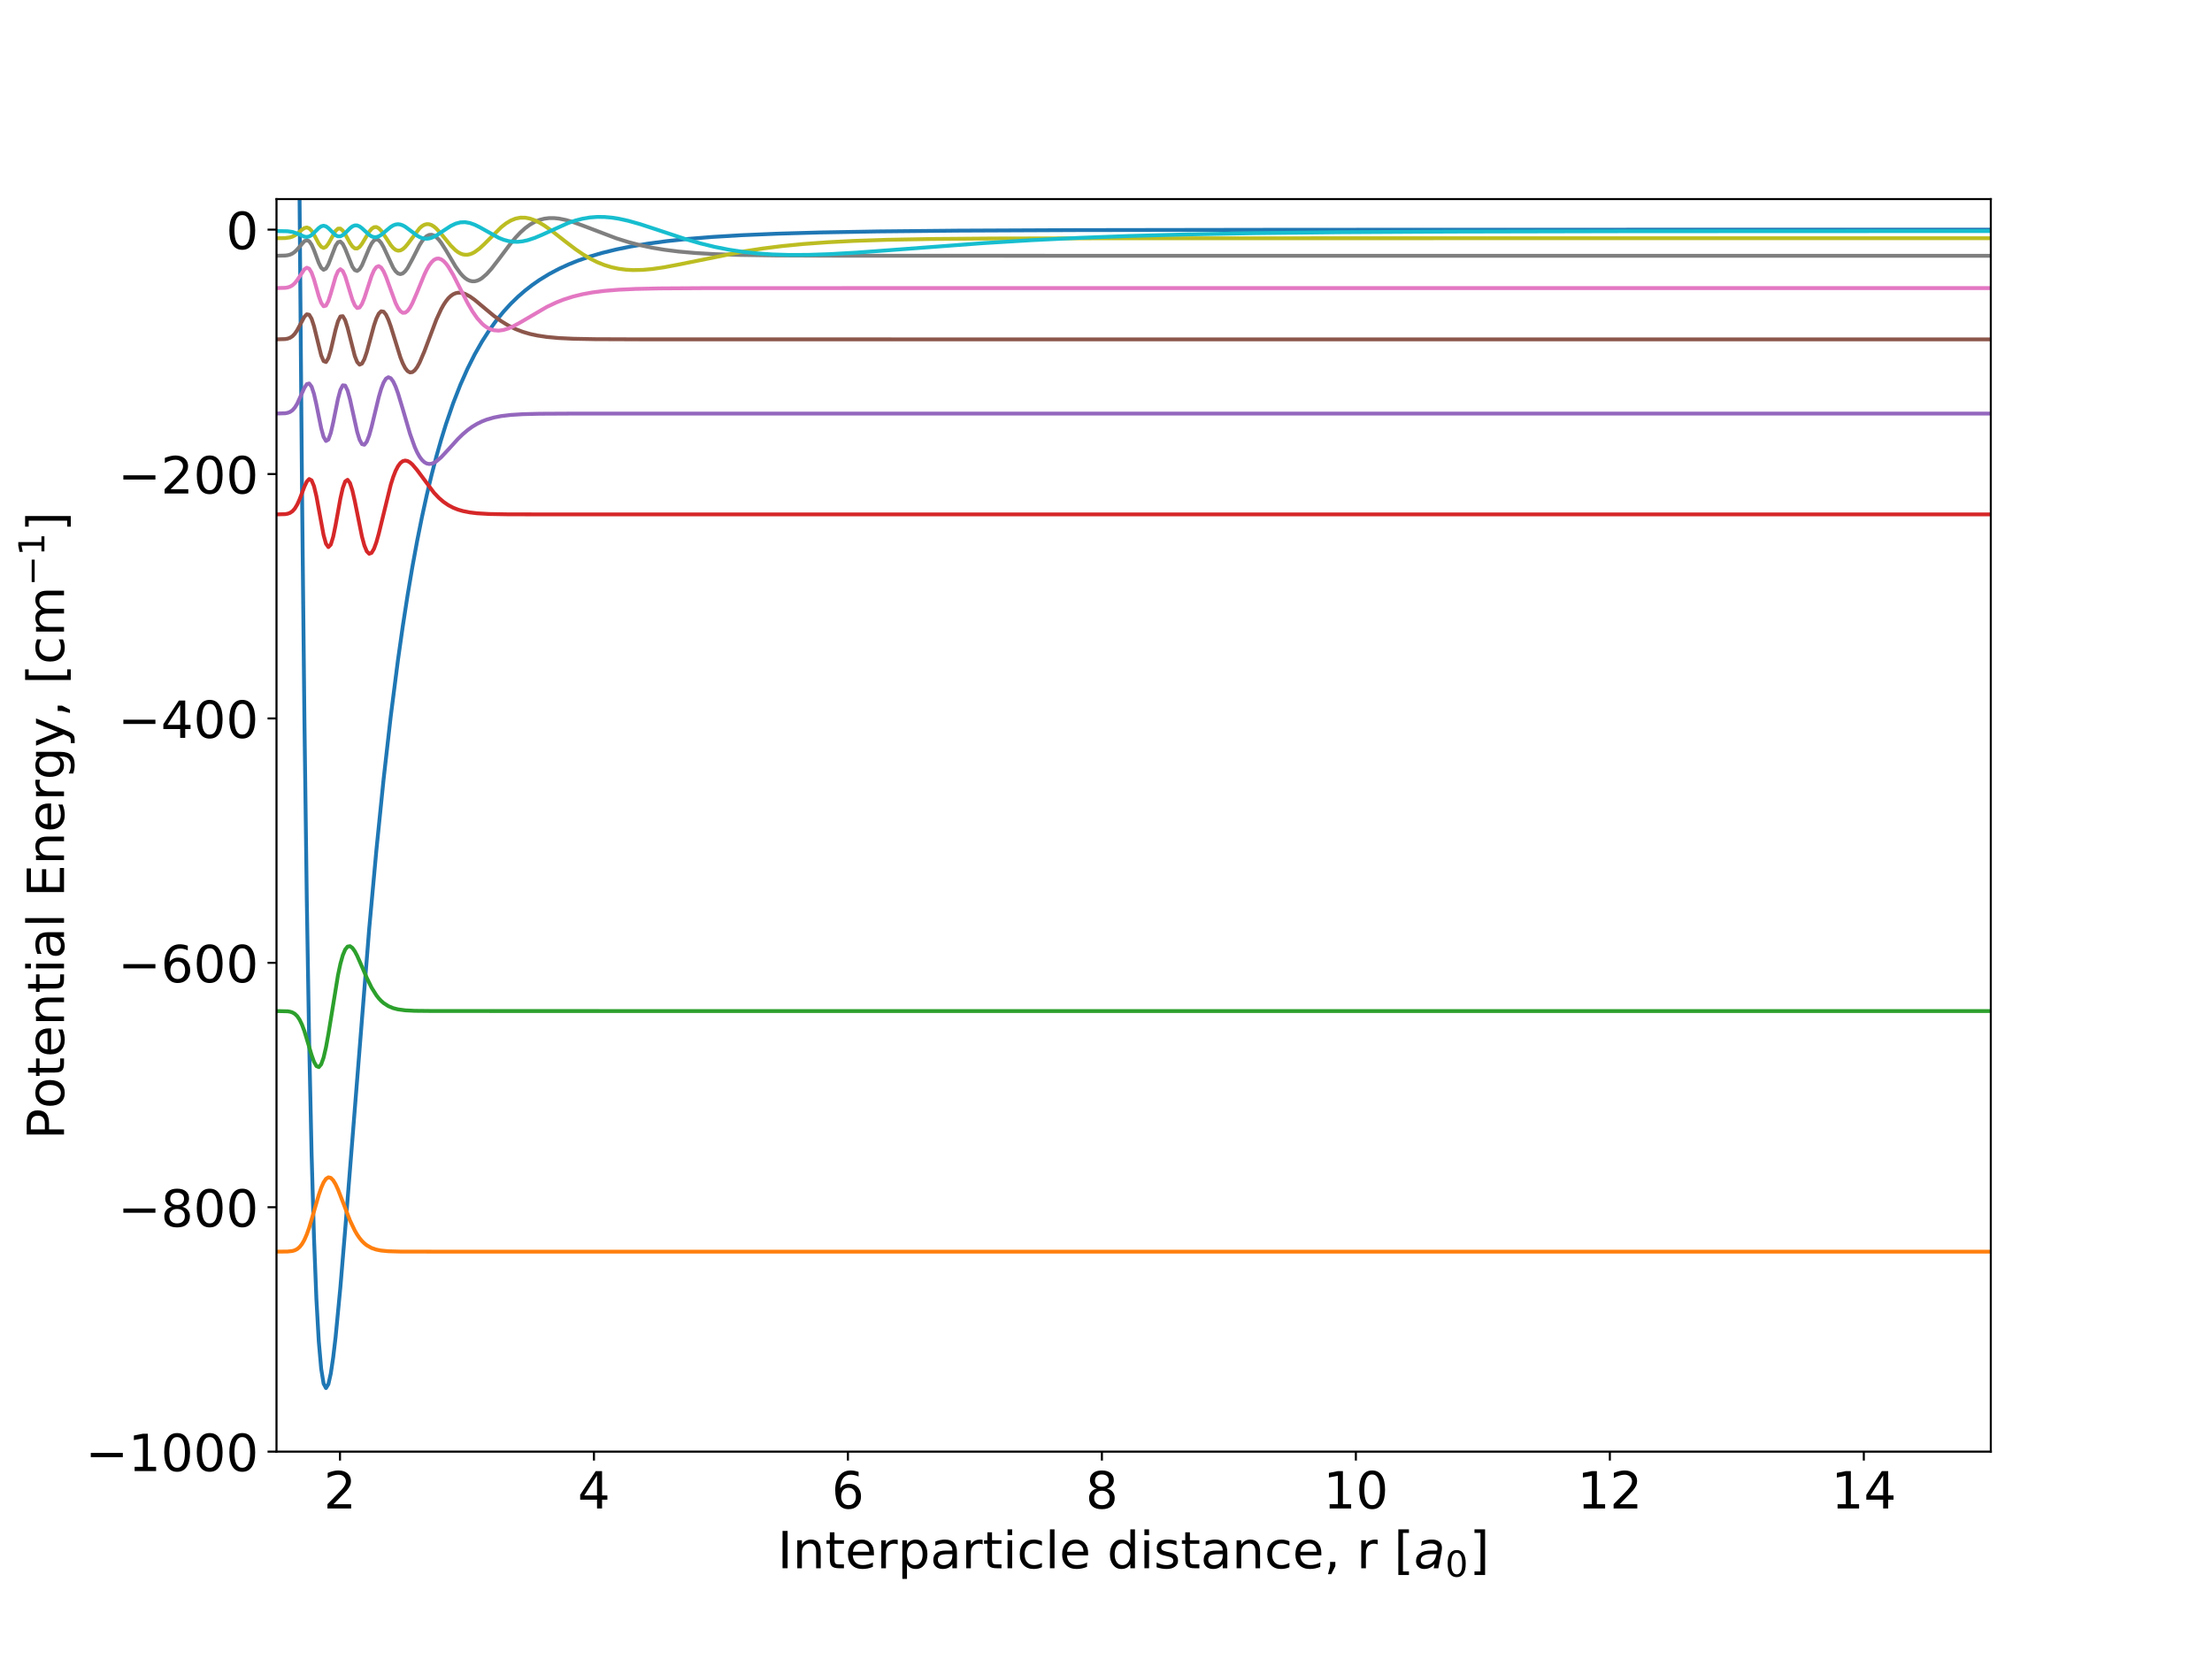<?xml version="1.0" encoding="utf-8" standalone="no"?>
<!DOCTYPE svg PUBLIC "-//W3C//DTD SVG 1.1//EN"
  "http://www.w3.org/Graphics/SVG/1.1/DTD/svg11.dtd">
<!-- Created with matplotlib (https://matplotlib.org/) -->
<svg height="648pt" version="1.1" viewBox="0 0 864 648" width="864pt" xmlns="http://www.w3.org/2000/svg" xmlns:xlink="http://www.w3.org/1999/xlink">
 <defs>
  <style type="text/css">
*{stroke-linecap:butt;stroke-linejoin:round;}
  </style>
 </defs>
 <g id="figure_1">
  <g id="patch_1">
   <path d="M 0 648 
L 864 648 
L 864 0 
L 0 0 
z
" style="fill:#ffffff;"/>
  </g>
  <g id="axes_1">
   <g id="patch_2">
    <path d="M 108 567 
L 777.6 567 
L 777.6 77.76 
L 108 77.76 
z
" style="fill:#ffffff;"/>
   </g>
   <g id="matplotlib.axis_1">
    <g id="xtick_1">
     <g id="line2d_1">
      <defs>
       <path d="M 0 0 
L 0 3.5 
" id="m0a28dc64f5" style="stroke:#000000;stroke-width:0.8;"/>
      </defs>
      <g>
       <use style="stroke:#000000;stroke-width:0.8;" x="132.8" xlink:href="#m0a28dc64f5" y="567"/>
      </g>
     </g>
     <g id="text_1">
      <!-- 2 -->
      <defs>
       <path d="M 19.188 8.297 
L 53.609 8.297 
L 53.609 0 
L 7.328 0 
L 7.328 8.297 
Q 12.938 14.109 22.625 23.891 
Q 32.328 33.688 34.812 36.531 
Q 39.547 41.844 41.422 45.531 
Q 43.312 49.219 43.312 52.781 
Q 43.312 58.594 39.234 62.25 
Q 35.156 65.922 28.609 65.922 
Q 23.969 65.922 18.812 64.312 
Q 13.672 62.703 7.812 59.422 
L 7.812 69.391 
Q 13.766 71.781 18.938 73 
Q 24.125 74.219 28.422 74.219 
Q 39.75 74.219 46.484 68.547 
Q 53.219 62.891 53.219 53.422 
Q 53.219 48.922 51.531 44.891 
Q 49.859 40.875 45.406 35.406 
Q 44.188 33.984 37.641 27.219 
Q 31.109 20.453 19.188 8.297 
z
" id="DejaVuSans-50"/>
      </defs>
      <g transform="translate(126.438 589.197)scale(0.2 -0.2)">
       <use xlink:href="#DejaVuSans-50"/>
      </g>
     </g>
    </g>
    <g id="xtick_2">
     <g id="line2d_2">
      <g>
       <use style="stroke:#000000;stroke-width:0.8;" x="232" xlink:href="#m0a28dc64f5" y="567"/>
      </g>
     </g>
     <g id="text_2">
      <!-- 4 -->
      <defs>
       <path d="M 37.797 64.312 
L 12.891 25.391 
L 37.797 25.391 
z
M 35.203 72.906 
L 47.609 72.906 
L 47.609 25.391 
L 58.016 25.391 
L 58.016 17.188 
L 47.609 17.188 
L 47.609 0 
L 37.797 0 
L 37.797 17.188 
L 4.891 17.188 
L 4.891 26.703 
z
" id="DejaVuSans-52"/>
      </defs>
      <g transform="translate(225.637 589.197)scale(0.2 -0.2)">
       <use xlink:href="#DejaVuSans-52"/>
      </g>
     </g>
    </g>
    <g id="xtick_3">
     <g id="line2d_3">
      <g>
       <use style="stroke:#000000;stroke-width:0.8;" x="331.2" xlink:href="#m0a28dc64f5" y="567"/>
      </g>
     </g>
     <g id="text_3">
      <!-- 6 -->
      <defs>
       <path d="M 33.016 40.375 
Q 26.375 40.375 22.484 35.828 
Q 18.609 31.297 18.609 23.391 
Q 18.609 15.531 22.484 10.953 
Q 26.375 6.391 33.016 6.391 
Q 39.656 6.391 43.531 10.953 
Q 47.406 15.531 47.406 23.391 
Q 47.406 31.297 43.531 35.828 
Q 39.656 40.375 33.016 40.375 
z
M 52.594 71.297 
L 52.594 62.312 
Q 48.875 64.062 45.094 64.984 
Q 41.312 65.922 37.594 65.922 
Q 27.828 65.922 22.672 59.328 
Q 17.531 52.734 16.797 39.406 
Q 19.672 43.656 24.016 45.922 
Q 28.375 48.188 33.594 48.188 
Q 44.578 48.188 50.953 41.516 
Q 57.328 34.859 57.328 23.391 
Q 57.328 12.156 50.688 5.359 
Q 44.047 -1.422 33.016 -1.422 
Q 20.359 -1.422 13.672 8.266 
Q 6.984 17.969 6.984 36.375 
Q 6.984 53.656 15.188 63.938 
Q 23.391 74.219 37.203 74.219 
Q 40.922 74.219 44.703 73.484 
Q 48.484 72.75 52.594 71.297 
z
" id="DejaVuSans-54"/>
      </defs>
      <g transform="translate(324.837 589.197)scale(0.2 -0.2)">
       <use xlink:href="#DejaVuSans-54"/>
      </g>
     </g>
    </g>
    <g id="xtick_4">
     <g id="line2d_4">
      <g>
       <use style="stroke:#000000;stroke-width:0.8;" x="430.4" xlink:href="#m0a28dc64f5" y="567"/>
      </g>
     </g>
     <g id="text_4">
      <!-- 8 -->
      <defs>
       <path d="M 31.781 34.625 
Q 24.75 34.625 20.719 30.859 
Q 16.703 27.094 16.703 20.516 
Q 16.703 13.922 20.719 10.156 
Q 24.75 6.391 31.781 6.391 
Q 38.812 6.391 42.859 10.172 
Q 46.922 13.969 46.922 20.516 
Q 46.922 27.094 42.891 30.859 
Q 38.875 34.625 31.781 34.625 
z
M 21.922 38.812 
Q 15.578 40.375 12.031 44.719 
Q 8.5 49.078 8.5 55.328 
Q 8.5 64.062 14.719 69.141 
Q 20.953 74.219 31.781 74.219 
Q 42.672 74.219 48.875 69.141 
Q 55.078 64.062 55.078 55.328 
Q 55.078 49.078 51.531 44.719 
Q 48 40.375 41.703 38.812 
Q 48.828 37.156 52.797 32.312 
Q 56.781 27.484 56.781 20.516 
Q 56.781 9.906 50.312 4.234 
Q 43.844 -1.422 31.781 -1.422 
Q 19.734 -1.422 13.25 4.234 
Q 6.781 9.906 6.781 20.516 
Q 6.781 27.484 10.781 32.312 
Q 14.797 37.156 21.922 38.812 
z
M 18.312 54.391 
Q 18.312 48.734 21.844 45.562 
Q 25.391 42.391 31.781 42.391 
Q 38.141 42.391 41.719 45.562 
Q 45.312 48.734 45.312 54.391 
Q 45.312 60.062 41.719 63.234 
Q 38.141 66.406 31.781 66.406 
Q 25.391 66.406 21.844 63.234 
Q 18.312 60.062 18.312 54.391 
z
" id="DejaVuSans-56"/>
      </defs>
      <g transform="translate(424.038 589.197)scale(0.2 -0.2)">
       <use xlink:href="#DejaVuSans-56"/>
      </g>
     </g>
    </g>
    <g id="xtick_5">
     <g id="line2d_5">
      <g>
       <use style="stroke:#000000;stroke-width:0.8;" x="529.6" xlink:href="#m0a28dc64f5" y="567"/>
      </g>
     </g>
     <g id="text_5">
      <!-- 10 -->
      <defs>
       <path d="M 12.406 8.297 
L 28.516 8.297 
L 28.516 63.922 
L 10.984 60.406 
L 10.984 69.391 
L 28.422 72.906 
L 38.281 72.906 
L 38.281 8.297 
L 54.391 8.297 
L 54.391 0 
L 12.406 0 
z
" id="DejaVuSans-49"/>
       <path d="M 31.781 66.406 
Q 24.172 66.406 20.328 58.906 
Q 16.5 51.422 16.5 36.375 
Q 16.5 21.391 20.328 13.891 
Q 24.172 6.391 31.781 6.391 
Q 39.453 6.391 43.281 13.891 
Q 47.125 21.391 47.125 36.375 
Q 47.125 51.422 43.281 58.906 
Q 39.453 66.406 31.781 66.406 
z
M 31.781 74.219 
Q 44.047 74.219 50.516 64.516 
Q 56.984 54.828 56.984 36.375 
Q 56.984 17.969 50.516 8.266 
Q 44.047 -1.422 31.781 -1.422 
Q 19.531 -1.422 13.062 8.266 
Q 6.594 17.969 6.594 36.375 
Q 6.594 54.828 13.062 64.516 
Q 19.531 74.219 31.781 74.219 
z
" id="DejaVuSans-48"/>
      </defs>
      <g transform="translate(516.875 589.197)scale(0.2 -0.2)">
       <use xlink:href="#DejaVuSans-49"/>
       <use x="63.623" xlink:href="#DejaVuSans-48"/>
      </g>
     </g>
    </g>
    <g id="xtick_6">
     <g id="line2d_6">
      <g>
       <use style="stroke:#000000;stroke-width:0.8;" x="628.8" xlink:href="#m0a28dc64f5" y="567"/>
      </g>
     </g>
     <g id="text_6">
      <!-- 12 -->
      <g transform="translate(616.075 589.197)scale(0.2 -0.2)">
       <use xlink:href="#DejaVuSans-49"/>
       <use x="63.623" xlink:href="#DejaVuSans-50"/>
      </g>
     </g>
    </g>
    <g id="xtick_7">
     <g id="line2d_7">
      <g>
       <use style="stroke:#000000;stroke-width:0.8;" x="728" xlink:href="#m0a28dc64f5" y="567"/>
      </g>
     </g>
     <g id="text_7">
      <!-- 14 -->
      <g transform="translate(715.275 589.197)scale(0.2 -0.2)">
       <use xlink:href="#DejaVuSans-49"/>
       <use x="63.623" xlink:href="#DejaVuSans-52"/>
      </g>
     </g>
    </g>
    <g id="text_8">
     <!-- Interparticle distance, r [$a_0$] -->
     <defs>
      <path d="M 9.812 72.906 
L 19.672 72.906 
L 19.672 0 
L 9.812 0 
z
" id="DejaVuSans-73"/>
      <path d="M 54.891 33.016 
L 54.891 0 
L 45.906 0 
L 45.906 32.719 
Q 45.906 40.484 42.875 44.328 
Q 39.844 48.188 33.797 48.188 
Q 26.516 48.188 22.312 43.547 
Q 18.109 38.922 18.109 30.906 
L 18.109 0 
L 9.078 0 
L 9.078 54.688 
L 18.109 54.688 
L 18.109 46.188 
Q 21.344 51.125 25.703 53.562 
Q 30.078 56 35.797 56 
Q 45.219 56 50.047 50.172 
Q 54.891 44.344 54.891 33.016 
z
" id="DejaVuSans-110"/>
      <path d="M 18.312 70.219 
L 18.312 54.688 
L 36.812 54.688 
L 36.812 47.703 
L 18.312 47.703 
L 18.312 18.016 
Q 18.312 11.328 20.141 9.422 
Q 21.969 7.516 27.594 7.516 
L 36.812 7.516 
L 36.812 0 
L 27.594 0 
Q 17.188 0 13.234 3.875 
Q 9.281 7.766 9.281 18.016 
L 9.281 47.703 
L 2.688 47.703 
L 2.688 54.688 
L 9.281 54.688 
L 9.281 70.219 
z
" id="DejaVuSans-116"/>
      <path d="M 56.203 29.594 
L 56.203 25.203 
L 14.891 25.203 
Q 15.484 15.922 20.484 11.062 
Q 25.484 6.203 34.422 6.203 
Q 39.594 6.203 44.453 7.469 
Q 49.312 8.734 54.109 11.281 
L 54.109 2.781 
Q 49.266 0.734 44.188 -0.344 
Q 39.109 -1.422 33.891 -1.422 
Q 20.797 -1.422 13.156 6.188 
Q 5.516 13.812 5.516 26.812 
Q 5.516 40.234 12.766 48.109 
Q 20.016 56 32.328 56 
Q 43.359 56 49.781 48.891 
Q 56.203 41.797 56.203 29.594 
z
M 47.219 32.234 
Q 47.125 39.594 43.094 43.984 
Q 39.062 48.391 32.422 48.391 
Q 24.906 48.391 20.391 44.141 
Q 15.875 39.891 15.188 32.172 
z
" id="DejaVuSans-101"/>
      <path d="M 41.109 46.297 
Q 39.594 47.172 37.812 47.578 
Q 36.031 48 33.891 48 
Q 26.266 48 22.188 43.047 
Q 18.109 38.094 18.109 28.812 
L 18.109 0 
L 9.078 0 
L 9.078 54.688 
L 18.109 54.688 
L 18.109 46.188 
Q 20.953 51.172 25.484 53.578 
Q 30.031 56 36.531 56 
Q 37.453 56 38.578 55.875 
Q 39.703 55.766 41.062 55.516 
z
" id="DejaVuSans-114"/>
      <path d="M 18.109 8.203 
L 18.109 -20.797 
L 9.078 -20.797 
L 9.078 54.688 
L 18.109 54.688 
L 18.109 46.391 
Q 20.953 51.266 25.266 53.625 
Q 29.594 56 35.594 56 
Q 45.562 56 51.781 48.094 
Q 58.016 40.188 58.016 27.297 
Q 58.016 14.406 51.781 6.484 
Q 45.562 -1.422 35.594 -1.422 
Q 29.594 -1.422 25.266 0.953 
Q 20.953 3.328 18.109 8.203 
z
M 48.688 27.297 
Q 48.688 37.203 44.609 42.844 
Q 40.531 48.484 33.406 48.484 
Q 26.266 48.484 22.188 42.844 
Q 18.109 37.203 18.109 27.297 
Q 18.109 17.391 22.188 11.75 
Q 26.266 6.109 33.406 6.109 
Q 40.531 6.109 44.609 11.75 
Q 48.688 17.391 48.688 27.297 
z
" id="DejaVuSans-112"/>
      <path d="M 34.281 27.484 
Q 23.391 27.484 19.188 25 
Q 14.984 22.516 14.984 16.5 
Q 14.984 11.719 18.141 8.906 
Q 21.297 6.109 26.703 6.109 
Q 34.188 6.109 38.703 11.406 
Q 43.219 16.703 43.219 25.484 
L 43.219 27.484 
z
M 52.203 31.203 
L 52.203 0 
L 43.219 0 
L 43.219 8.297 
Q 40.141 3.328 35.547 0.953 
Q 30.953 -1.422 24.312 -1.422 
Q 15.922 -1.422 10.953 3.297 
Q 6 8.016 6 15.922 
Q 6 25.141 12.172 29.828 
Q 18.359 34.516 30.609 34.516 
L 43.219 34.516 
L 43.219 35.406 
Q 43.219 41.609 39.141 45 
Q 35.062 48.391 27.688 48.391 
Q 23 48.391 18.547 47.266 
Q 14.109 46.141 10.016 43.891 
L 10.016 52.203 
Q 14.938 54.109 19.578 55.047 
Q 24.219 56 28.609 56 
Q 40.484 56 46.344 49.844 
Q 52.203 43.703 52.203 31.203 
z
" id="DejaVuSans-97"/>
      <path d="M 9.422 54.688 
L 18.406 54.688 
L 18.406 0 
L 9.422 0 
z
M 9.422 75.984 
L 18.406 75.984 
L 18.406 64.594 
L 9.422 64.594 
z
" id="DejaVuSans-105"/>
      <path d="M 48.781 52.594 
L 48.781 44.188 
Q 44.969 46.297 41.141 47.344 
Q 37.312 48.391 33.406 48.391 
Q 24.656 48.391 19.812 42.844 
Q 14.984 37.312 14.984 27.297 
Q 14.984 17.281 19.812 11.734 
Q 24.656 6.203 33.406 6.203 
Q 37.312 6.203 41.141 7.25 
Q 44.969 8.297 48.781 10.406 
L 48.781 2.094 
Q 45.016 0.344 40.984 -0.531 
Q 36.969 -1.422 32.422 -1.422 
Q 20.062 -1.422 12.781 6.344 
Q 5.516 14.109 5.516 27.297 
Q 5.516 40.672 12.859 48.328 
Q 20.219 56 33.016 56 
Q 37.156 56 41.109 55.141 
Q 45.062 54.297 48.781 52.594 
z
" id="DejaVuSans-99"/>
      <path d="M 9.422 75.984 
L 18.406 75.984 
L 18.406 0 
L 9.422 0 
z
" id="DejaVuSans-108"/>
      <path id="DejaVuSans-32"/>
      <path d="M 45.406 46.391 
L 45.406 75.984 
L 54.391 75.984 
L 54.391 0 
L 45.406 0 
L 45.406 8.203 
Q 42.578 3.328 38.25 0.953 
Q 33.938 -1.422 27.875 -1.422 
Q 17.969 -1.422 11.734 6.484 
Q 5.516 14.406 5.516 27.297 
Q 5.516 40.188 11.734 48.094 
Q 17.969 56 27.875 56 
Q 33.938 56 38.25 53.625 
Q 42.578 51.266 45.406 46.391 
z
M 14.797 27.297 
Q 14.797 17.391 18.875 11.75 
Q 22.953 6.109 30.078 6.109 
Q 37.203 6.109 41.297 11.75 
Q 45.406 17.391 45.406 27.297 
Q 45.406 37.203 41.297 42.844 
Q 37.203 48.484 30.078 48.484 
Q 22.953 48.484 18.875 42.844 
Q 14.797 37.203 14.797 27.297 
z
" id="DejaVuSans-100"/>
      <path d="M 44.281 53.078 
L 44.281 44.578 
Q 40.484 46.531 36.375 47.5 
Q 32.281 48.484 27.875 48.484 
Q 21.188 48.484 17.844 46.438 
Q 14.5 44.391 14.5 40.281 
Q 14.5 37.156 16.891 35.375 
Q 19.281 33.594 26.516 31.984 
L 29.594 31.297 
Q 39.156 29.25 43.188 25.516 
Q 47.219 21.781 47.219 15.094 
Q 47.219 7.469 41.188 3.016 
Q 35.156 -1.422 24.609 -1.422 
Q 20.219 -1.422 15.453 -0.562 
Q 10.688 0.297 5.422 2 
L 5.422 11.281 
Q 10.406 8.688 15.234 7.391 
Q 20.062 6.109 24.812 6.109 
Q 31.156 6.109 34.562 8.281 
Q 37.984 10.453 37.984 14.406 
Q 37.984 18.062 35.516 20.016 
Q 33.062 21.969 24.703 23.781 
L 21.578 24.516 
Q 13.234 26.266 9.516 29.906 
Q 5.812 33.547 5.812 39.891 
Q 5.812 47.609 11.281 51.797 
Q 16.75 56 26.812 56 
Q 31.781 56 36.172 55.266 
Q 40.578 54.547 44.281 53.078 
z
" id="DejaVuSans-115"/>
      <path d="M 11.719 12.406 
L 22.016 12.406 
L 22.016 4 
L 14.016 -11.625 
L 7.719 -11.625 
L 11.719 4 
z
" id="DejaVuSans-44"/>
      <path d="M 8.594 75.984 
L 29.297 75.984 
L 29.297 69 
L 17.578 69 
L 17.578 -6.203 
L 29.297 -6.203 
L 29.297 -13.188 
L 8.594 -13.188 
z
" id="DejaVuSans-91"/>
      <path d="M 53.719 31.203 
L 47.609 0 
L 38.625 0 
L 40.281 8.297 
Q 36.328 3.422 31.266 1 
Q 26.219 -1.422 20.016 -1.422 
Q 13.031 -1.422 8.562 2.844 
Q 4.109 7.125 4.109 13.812 
Q 4.109 23.391 11.75 28.953 
Q 19.391 34.516 32.812 34.516 
L 45.312 34.516 
L 45.797 36.922 
Q 45.906 37.312 45.953 37.766 
Q 46 38.234 46 39.203 
Q 46 43.562 42.453 45.969 
Q 38.922 48.391 32.516 48.391 
Q 28.125 48.391 23.5 47.266 
Q 18.891 46.141 14.016 43.891 
L 15.578 52.203 
Q 20.656 54.109 25.516 55.047 
Q 30.375 56 34.906 56 
Q 44.578 56 49.625 51.797 
Q 54.688 47.609 54.688 39.594 
Q 54.688 37.984 54.438 35.812 
Q 54.203 33.641 53.719 31.203 
z
M 44 27.484 
L 35.016 27.484 
Q 23.969 27.484 18.672 24.531 
Q 13.375 21.578 13.375 15.375 
Q 13.375 11.078 16.078 8.641 
Q 18.797 6.203 23.578 6.203 
Q 30.906 6.203 36.375 11.453 
Q 41.844 16.703 43.609 25.484 
z
" id="DejaVuSans-Oblique-97"/>
      <path d="M 30.422 75.984 
L 30.422 -13.188 
L 9.719 -13.188 
L 9.719 -6.203 
L 21.391 -6.203 
L 21.391 69 
L 9.719 69 
L 9.719 75.984 
z
" id="DejaVuSans-93"/>
     </defs>
     <g transform="translate(303.7 612.556)scale(0.2 -0.2)">
      <use transform="translate(0 0.016)" xlink:href="#DejaVuSans-73"/>
      <use transform="translate(29.492 0.016)" xlink:href="#DejaVuSans-110"/>
      <use transform="translate(92.871 0.016)" xlink:href="#DejaVuSans-116"/>
      <use transform="translate(132.08 0.016)" xlink:href="#DejaVuSans-101"/>
      <use transform="translate(193.604 0.016)" xlink:href="#DejaVuSans-114"/>
      <use transform="translate(234.717 0.016)" xlink:href="#DejaVuSans-112"/>
      <use transform="translate(298.193 0.016)" xlink:href="#DejaVuSans-97"/>
      <use transform="translate(359.473 0.016)" xlink:href="#DejaVuSans-114"/>
      <use transform="translate(400.586 0.016)" xlink:href="#DejaVuSans-116"/>
      <use transform="translate(439.795 0.016)" xlink:href="#DejaVuSans-105"/>
      <use transform="translate(467.578 0.016)" xlink:href="#DejaVuSans-99"/>
      <use transform="translate(522.559 0.016)" xlink:href="#DejaVuSans-108"/>
      <use transform="translate(550.342 0.016)" xlink:href="#DejaVuSans-101"/>
      <use transform="translate(611.865 0.016)" xlink:href="#DejaVuSans-32"/>
      <use transform="translate(643.652 0.016)" xlink:href="#DejaVuSans-100"/>
      <use transform="translate(707.129 0.016)" xlink:href="#DejaVuSans-105"/>
      <use transform="translate(734.912 0.016)" xlink:href="#DejaVuSans-115"/>
      <use transform="translate(787.012 0.016)" xlink:href="#DejaVuSans-116"/>
      <use transform="translate(826.221 0.016)" xlink:href="#DejaVuSans-97"/>
      <use transform="translate(887.5 0.016)" xlink:href="#DejaVuSans-110"/>
      <use transform="translate(950.879 0.016)" xlink:href="#DejaVuSans-99"/>
      <use transform="translate(1005.859 0.016)" xlink:href="#DejaVuSans-101"/>
      <use transform="translate(1067.383 0.016)" xlink:href="#DejaVuSans-44"/>
      <use transform="translate(1099.17 0.016)" xlink:href="#DejaVuSans-32"/>
      <use transform="translate(1130.957 0.016)" xlink:href="#DejaVuSans-114"/>
      <use transform="translate(1172.07 0.016)" xlink:href="#DejaVuSans-32"/>
      <use transform="translate(1203.857 0.016)" xlink:href="#DejaVuSans-91"/>
      <use transform="translate(1242.871 0.016)" xlink:href="#DejaVuSans-Oblique-97"/>
      <use transform="translate(1304.15 -16.391)scale(0.7)" xlink:href="#DejaVuSans-48"/>
      <use transform="translate(1351.421 0.016)" xlink:href="#DejaVuSans-93"/>
     </g>
    </g>
   </g>
   <g id="matplotlib.axis_2">
    <g id="ytick_1">
     <g id="line2d_8">
      <defs>
       <path d="M 0 0 
L -3.5 0 
" id="m51ec6d81a3" style="stroke:#000000;stroke-width:0.8;"/>
      </defs>
      <g>
       <use style="stroke:#000000;stroke-width:0.8;" x="108" xlink:href="#m51ec6d81a3" y="567"/>
      </g>
     </g>
     <g id="text_9">
      <!-- −1000 -->
      <defs>
       <path d="M 10.594 35.5 
L 73.188 35.5 
L 73.188 27.203 
L 10.594 27.203 
z
" id="DejaVuSans-8722"/>
      </defs>
      <g transform="translate(33.341 574.598)scale(0.2 -0.2)">
       <use xlink:href="#DejaVuSans-8722"/>
       <use x="83.789" xlink:href="#DejaVuSans-49"/>
       <use x="147.412" xlink:href="#DejaVuSans-48"/>
       <use x="211.035" xlink:href="#DejaVuSans-48"/>
       <use x="274.658" xlink:href="#DejaVuSans-48"/>
      </g>
     </g>
    </g>
    <g id="ytick_2">
     <g id="line2d_9">
      <g>
       <use style="stroke:#000000;stroke-width:0.8;" x="108" xlink:href="#m51ec6d81a3" y="471.539"/>
      </g>
     </g>
     <g id="text_10">
      <!-- −800 -->
      <g transform="translate(46.066 479.137)scale(0.2 -0.2)">
       <use xlink:href="#DejaVuSans-8722"/>
       <use x="83.789" xlink:href="#DejaVuSans-56"/>
       <use x="147.412" xlink:href="#DejaVuSans-48"/>
       <use x="211.035" xlink:href="#DejaVuSans-48"/>
      </g>
     </g>
    </g>
    <g id="ytick_3">
     <g id="line2d_10">
      <g>
       <use style="stroke:#000000;stroke-width:0.8;" x="108" xlink:href="#m51ec6d81a3" y="376.077"/>
      </g>
     </g>
     <g id="text_11">
      <!-- −600 -->
      <g transform="translate(46.066 383.676)scale(0.2 -0.2)">
       <use xlink:href="#DejaVuSans-8722"/>
       <use x="83.789" xlink:href="#DejaVuSans-54"/>
       <use x="147.412" xlink:href="#DejaVuSans-48"/>
       <use x="211.035" xlink:href="#DejaVuSans-48"/>
      </g>
     </g>
    </g>
    <g id="ytick_4">
     <g id="line2d_11">
      <g>
       <use style="stroke:#000000;stroke-width:0.8;" x="108" xlink:href="#m51ec6d81a3" y="280.616"/>
      </g>
     </g>
     <g id="text_12">
      <!-- −400 -->
      <g transform="translate(46.066 288.214)scale(0.2 -0.2)">
       <use xlink:href="#DejaVuSans-8722"/>
       <use x="83.789" xlink:href="#DejaVuSans-52"/>
       <use x="147.412" xlink:href="#DejaVuSans-48"/>
       <use x="211.035" xlink:href="#DejaVuSans-48"/>
      </g>
     </g>
    </g>
    <g id="ytick_5">
     <g id="line2d_12">
      <g>
       <use style="stroke:#000000;stroke-width:0.8;" x="108" xlink:href="#m51ec6d81a3" y="185.154"/>
      </g>
     </g>
     <g id="text_13">
      <!-- −200 -->
      <g transform="translate(46.066 192.753)scale(0.2 -0.2)">
       <use xlink:href="#DejaVuSans-8722"/>
       <use x="83.789" xlink:href="#DejaVuSans-50"/>
       <use x="147.412" xlink:href="#DejaVuSans-48"/>
       <use x="211.035" xlink:href="#DejaVuSans-48"/>
      </g>
     </g>
    </g>
    <g id="ytick_6">
     <g id="line2d_13">
      <g>
       <use style="stroke:#000000;stroke-width:0.8;" x="108" xlink:href="#m51ec6d81a3" y="89.693"/>
      </g>
     </g>
     <g id="text_14">
      <!-- 0 -->
      <g transform="translate(88.275 97.291)scale(0.2 -0.2)">
       <use xlink:href="#DejaVuSans-48"/>
      </g>
     </g>
    </g>
    <g id="text_15">
     <!-- Potential Energy, [cm$^{-1}$] -->
     <defs>
      <path d="M 19.672 64.797 
L 19.672 37.406 
L 32.078 37.406 
Q 38.969 37.406 42.719 40.969 
Q 46.484 44.531 46.484 51.125 
Q 46.484 57.672 42.719 61.234 
Q 38.969 64.797 32.078 64.797 
z
M 9.812 72.906 
L 32.078 72.906 
Q 44.344 72.906 50.609 67.359 
Q 56.891 61.812 56.891 51.125 
Q 56.891 40.328 50.609 34.812 
Q 44.344 29.297 32.078 29.297 
L 19.672 29.297 
L 19.672 0 
L 9.812 0 
z
" id="DejaVuSans-80"/>
      <path d="M 30.609 48.391 
Q 23.391 48.391 19.188 42.75 
Q 14.984 37.109 14.984 27.297 
Q 14.984 17.484 19.156 11.844 
Q 23.344 6.203 30.609 6.203 
Q 37.797 6.203 41.984 11.859 
Q 46.188 17.531 46.188 27.297 
Q 46.188 37.016 41.984 42.703 
Q 37.797 48.391 30.609 48.391 
z
M 30.609 56 
Q 42.328 56 49.016 48.375 
Q 55.719 40.766 55.719 27.297 
Q 55.719 13.875 49.016 6.219 
Q 42.328 -1.422 30.609 -1.422 
Q 18.844 -1.422 12.172 6.219 
Q 5.516 13.875 5.516 27.297 
Q 5.516 40.766 12.172 48.375 
Q 18.844 56 30.609 56 
z
" id="DejaVuSans-111"/>
      <path d="M 9.812 72.906 
L 55.906 72.906 
L 55.906 64.594 
L 19.672 64.594 
L 19.672 43.016 
L 54.391 43.016 
L 54.391 34.719 
L 19.672 34.719 
L 19.672 8.297 
L 56.781 8.297 
L 56.781 0 
L 9.812 0 
z
" id="DejaVuSans-69"/>
      <path d="M 45.406 27.984 
Q 45.406 37.75 41.375 43.109 
Q 37.359 48.484 30.078 48.484 
Q 22.859 48.484 18.828 43.109 
Q 14.797 37.75 14.797 27.984 
Q 14.797 18.266 18.828 12.891 
Q 22.859 7.516 30.078 7.516 
Q 37.359 7.516 41.375 12.891 
Q 45.406 18.266 45.406 27.984 
z
M 54.391 6.781 
Q 54.391 -7.172 48.188 -13.984 
Q 42 -20.797 29.203 -20.797 
Q 24.469 -20.797 20.266 -20.094 
Q 16.062 -19.391 12.109 -17.922 
L 12.109 -9.188 
Q 16.062 -11.328 19.922 -12.344 
Q 23.781 -13.375 27.781 -13.375 
Q 36.625 -13.375 41.016 -8.766 
Q 45.406 -4.156 45.406 5.172 
L 45.406 9.625 
Q 42.625 4.781 38.281 2.391 
Q 33.938 0 27.875 0 
Q 17.828 0 11.672 7.656 
Q 5.516 15.328 5.516 27.984 
Q 5.516 40.672 11.672 48.328 
Q 17.828 56 27.875 56 
Q 33.938 56 38.281 53.609 
Q 42.625 51.219 45.406 46.391 
L 45.406 54.688 
L 54.391 54.688 
z
" id="DejaVuSans-103"/>
      <path d="M 32.172 -5.078 
Q 28.375 -14.844 24.75 -17.812 
Q 21.141 -20.797 15.094 -20.797 
L 7.906 -20.797 
L 7.906 -13.281 
L 13.188 -13.281 
Q 16.891 -13.281 18.938 -11.516 
Q 21 -9.766 23.484 -3.219 
L 25.094 0.875 
L 2.984 54.688 
L 12.5 54.688 
L 29.594 11.922 
L 46.688 54.688 
L 56.203 54.688 
z
" id="DejaVuSans-121"/>
      <path d="M 52 44.188 
Q 55.375 50.25 60.062 53.125 
Q 64.75 56 71.094 56 
Q 79.641 56 84.281 50.016 
Q 88.922 44.047 88.922 33.016 
L 88.922 0 
L 79.891 0 
L 79.891 32.719 
Q 79.891 40.578 77.094 44.375 
Q 74.312 48.188 68.609 48.188 
Q 61.625 48.188 57.562 43.547 
Q 53.516 38.922 53.516 30.906 
L 53.516 0 
L 44.484 0 
L 44.484 32.719 
Q 44.484 40.625 41.703 44.406 
Q 38.922 48.188 33.109 48.188 
Q 26.219 48.188 22.156 43.531 
Q 18.109 38.875 18.109 30.906 
L 18.109 0 
L 9.078 0 
L 9.078 54.688 
L 18.109 54.688 
L 18.109 46.188 
Q 21.188 51.219 25.484 53.609 
Q 29.781 56 35.688 56 
Q 41.656 56 45.828 52.969 
Q 50 49.953 52 44.188 
z
" id="DejaVuSans-109"/>
     </defs>
     <g transform="translate(25.141 445.08)rotate(-90)scale(0.2 -0.2)">
      <use transform="translate(0 0.684)" xlink:href="#DejaVuSans-80"/>
      <use transform="translate(60.303 0.684)" xlink:href="#DejaVuSans-111"/>
      <use transform="translate(121.484 0.684)" xlink:href="#DejaVuSans-116"/>
      <use transform="translate(160.693 0.684)" xlink:href="#DejaVuSans-101"/>
      <use transform="translate(222.217 0.684)" xlink:href="#DejaVuSans-110"/>
      <use transform="translate(285.596 0.684)" xlink:href="#DejaVuSans-116"/>
      <use transform="translate(324.805 0.684)" xlink:href="#DejaVuSans-105"/>
      <use transform="translate(352.588 0.684)" xlink:href="#DejaVuSans-97"/>
      <use transform="translate(413.867 0.684)" xlink:href="#DejaVuSans-108"/>
      <use transform="translate(441.65 0.684)" xlink:href="#DejaVuSans-32"/>
      <use transform="translate(473.438 0.684)" xlink:href="#DejaVuSans-69"/>
      <use transform="translate(536.621 0.684)" xlink:href="#DejaVuSans-110"/>
      <use transform="translate(600 0.684)" xlink:href="#DejaVuSans-101"/>
      <use transform="translate(661.523 0.684)" xlink:href="#DejaVuSans-114"/>
      <use transform="translate(702.637 0.684)" xlink:href="#DejaVuSans-103"/>
      <use transform="translate(766.113 0.684)" xlink:href="#DejaVuSans-121"/>
      <use transform="translate(825.293 0.684)" xlink:href="#DejaVuSans-44"/>
      <use transform="translate(857.08 0.684)" xlink:href="#DejaVuSans-32"/>
      <use transform="translate(888.867 0.684)" xlink:href="#DejaVuSans-91"/>
      <use transform="translate(927.881 0.684)" xlink:href="#DejaVuSans-99"/>
      <use transform="translate(982.861 0.684)" xlink:href="#DejaVuSans-109"/>
      <use transform="translate(1081.23 38.966)scale(0.7)" xlink:href="#DejaVuSans-8722"/>
      <use transform="translate(1139.883 38.966)scale(0.7)" xlink:href="#DejaVuSans-49"/>
      <use transform="translate(1187.153 0.684)" xlink:href="#DejaVuSans-93"/>
     </g>
    </g>
   </g>
   <g id="line2d_14">
    <path clip-path="url(#p93301f7ab4)" d="M 116.48 -1 
L 117.02 78.632 
L 117.957 190.437 
L 118.895 280.157 
L 119.832 351.475 
L 120.769 407.475 
L 121.707 450.735 
L 122.644 483.416 
L 123.581 507.327 
L 124.519 523.986 
L 125.456 534.665 
L 126.393 540.432 
L 127.33 542.18 
L 128.268 540.66 
L 129.205 536.501 
L 130.142 530.229 
L 131.08 522.285 
L 132.954 502.792 
L 134.829 480.291 
L 144.202 362.834 
L 147.014 332.106 
L 149.826 304.398 
L 152.638 279.673 
L 155.45 257.76 
L 157.324 244.6 
L 159.199 232.51 
L 161.073 221.413 
L 162.948 211.234 
L 164.823 201.901 
L 166.697 193.345 
L 168.572 185.5 
L 170.446 178.306 
L 172.321 171.708 
L 174.196 165.654 
L 177.008 157.491 
L 179.819 150.304 
L 182.631 143.968 
L 185.443 138.374 
L 188.255 133.428 
L 191.067 129.049 
L 193.879 125.165 
L 196.691 121.714 
L 199.503 118.644 
L 202.315 115.909 
L 205.127 113.467 
L 207.939 111.284 
L 210.75 109.33 
L 214.5 107.033 
L 218.249 105.043 
L 221.998 103.312 
L 225.747 101.804 
L 230.434 100.183 
L 235.12 98.809 
L 240.744 97.427 
L 246.368 96.283 
L 252.929 95.188 
L 260.428 94.187 
L 268.863 93.304 
L 278.236 92.551 
L 289.484 91.876 
L 303.544 91.277 
L 320.415 90.794 
L 342.91 90.393 
L 373.841 90.088 
L 420.707 89.875 
L 505.064 89.748 
L 733.766 89.698 
L 777.82 89.696 
L 777.82 89.696 
" style="fill:none;stroke:#1f77b4;stroke-linecap:square;stroke-width:1.5;"/>
   </g>
   <g id="line2d_15">
    <path clip-path="url(#p93301f7ab4)" d="M 107.647 488.893 
L 112.334 488.845 
L 114.208 488.633 
L 115.145 488.358 
L 116.083 487.877 
L 117.02 487.099 
L 117.957 485.928 
L 118.895 484.289 
L 119.832 482.142 
L 120.769 479.505 
L 122.644 473.177 
L 124.519 466.7 
L 125.456 463.968 
L 126.393 461.84 
L 127.33 460.451 
L 128.268 459.865 
L 129.205 460.075 
L 130.142 461.014 
L 131.08 462.566 
L 132.017 464.587 
L 133.892 469.42 
L 136.703 476.706 
L 138.578 480.646 
L 139.515 482.247 
L 140.453 483.605 
L 141.39 484.735 
L 142.327 485.66 
L 143.265 486.405 
L 145.139 487.463 
L 147.014 488.099 
L 148.888 488.466 
L 151.7 488.733 
L 156.387 488.865 
L 171.384 488.893 
L 777.82 488.893 
L 777.82 488.893 
" style="fill:none;stroke:#ff7f0e;stroke-linecap:square;stroke-width:1.5;"/>
   </g>
   <g id="line2d_16">
    <path clip-path="url(#p93301f7ab4)" d="M 107.647 394.908 
L 112.334 395.013 
L 113.271 395.16 
L 114.208 395.455 
L 115.145 395.995 
L 116.083 396.899 
L 117.02 398.282 
L 117.957 400.229 
L 118.895 402.747 
L 120.769 408.965 
L 121.707 412.094 
L 122.644 414.71 
L 123.581 416.397 
L 124.519 416.805 
L 125.456 415.719 
L 126.393 413.095 
L 127.33 409.072 
L 128.268 403.944 
L 132.017 380.896 
L 132.954 376.487 
L 133.892 373.13 
L 134.829 370.891 
L 135.766 369.74 
L 136.703 369.573 
L 137.641 370.235 
L 138.578 371.546 
L 139.515 373.321 
L 141.39 377.592 
L 143.265 381.956 
L 145.139 385.767 
L 147.014 388.766 
L 147.951 389.955 
L 148.888 390.953 
L 149.826 391.778 
L 151.7 392.997 
L 153.575 393.776 
L 155.45 394.255 
L 158.261 394.634 
L 162.011 394.827 
L 169.509 394.902 
L 234.183 394.908 
L 777.82 394.908 
L 777.82 394.908 
" style="fill:none;stroke:#2ca02c;stroke-linecap:square;stroke-width:1.5;"/>
   </g>
   <g id="line2d_17">
    <path clip-path="url(#p93301f7ab4)" d="M 107.647 200.928 
L 111.396 200.823 
L 112.334 200.661 
L 113.271 200.326 
L 114.208 199.701 
L 115.145 198.66 
L 116.083 197.105 
L 117.02 195.031 
L 118.895 190.112 
L 119.832 188.1 
L 120.769 187.111 
L 121.707 187.626 
L 122.644 189.886 
L 123.581 193.778 
L 126.393 209.014 
L 127.33 212.382 
L 128.268 213.696 
L 129.205 212.73 
L 130.142 209.681 
L 131.08 205.114 
L 132.954 194.733 
L 133.892 190.611 
L 134.829 188.067 
L 135.766 187.415 
L 136.703 188.671 
L 137.641 191.582 
L 138.578 195.698 
L 141.39 209.623 
L 142.327 213.075 
L 143.265 215.346 
L 144.202 216.299 
L 145.139 215.934 
L 146.076 214.362 
L 147.014 211.784 
L 147.951 208.447 
L 152.638 189.287 
L 153.575 186.334 
L 154.512 183.933 
L 155.45 182.107 
L 156.387 180.851 
L 157.324 180.13 
L 158.261 179.893 
L 159.199 180.076 
L 160.136 180.611 
L 161.073 181.428 
L 162.948 183.639 
L 169.509 192.459 
L 171.384 194.431 
L 173.258 196.045 
L 175.133 197.324 
L 177.008 198.31 
L 178.882 199.054 
L 180.757 199.603 
L 183.569 200.157 
L 186.381 200.489 
L 191.067 200.764 
L 198.566 200.897 
L 220.124 200.929 
L 777.82 200.929 
L 777.82 200.929 
" style="fill:none;stroke:#d62728;stroke-linecap:square;stroke-width:1.5;"/>
   </g>
   <g id="line2d_18">
    <path clip-path="url(#p93301f7ab4)" d="M 107.647 161.534 
L 111.396 161.421 
L 112.334 161.25 
L 113.271 160.901 
L 114.208 160.262 
L 115.145 159.219 
L 116.083 157.702 
L 117.957 153.548 
L 118.895 151.485 
L 119.832 150.059 
L 120.769 149.785 
L 121.707 151.029 
L 122.644 153.862 
L 123.581 157.985 
L 125.456 167.267 
L 126.393 170.665 
L 127.33 172.248 
L 128.268 171.692 
L 129.205 169.115 
L 130.142 165.044 
L 132.017 155.771 
L 132.954 152.312 
L 133.892 150.505 
L 134.829 150.614 
L 135.766 152.556 
L 136.703 155.952 
L 139.515 168.71 
L 140.453 171.758 
L 141.39 173.477 
L 142.327 173.716 
L 143.265 172.515 
L 144.202 170.081 
L 145.139 166.734 
L 147.951 155.086 
L 148.888 151.867 
L 149.826 149.424 
L 150.763 147.897 
L 151.7 147.342 
L 152.638 147.737 
L 153.575 148.998 
L 154.512 150.996 
L 155.45 153.575 
L 157.324 159.788 
L 160.136 169.398 
L 162.011 174.642 
L 162.948 176.714 
L 163.885 178.384 
L 164.823 179.652 
L 165.76 180.53 
L 166.697 181.044 
L 167.634 181.228 
L 168.572 181.119 
L 169.509 180.759 
L 170.446 180.191 
L 172.321 178.593 
L 175.133 175.568 
L 178.882 171.441 
L 180.757 169.612 
L 182.631 168.013 
L 184.506 166.654 
L 186.381 165.529 
L 188.255 164.614 
L 190.13 163.885 
L 192.942 163.075 
L 195.754 162.526 
L 199.503 162.072 
L 204.189 161.777 
L 210.75 161.611 
L 224.81 161.541 
L 345.722 161.535 
L 777.82 161.535 
L 777.82 161.535 
" style="fill:none;stroke:#9467bd;stroke-linecap:square;stroke-width:1.5;"/>
   </g>
   <g id="line2d_19">
    <path clip-path="url(#p93301f7ab4)" d="M 107.647 132.553 
L 111.396 132.441 
L 112.334 132.276 
L 113.271 131.941 
L 114.208 131.337 
L 115.145 130.367 
L 116.083 128.982 
L 118.895 123.72 
L 119.832 122.767 
L 120.769 122.943 
L 121.707 124.503 
L 122.644 127.401 
L 125.456 138.843 
L 126.393 141.031 
L 127.33 141.407 
L 128.268 139.883 
L 129.205 136.79 
L 131.08 128.754 
L 132.017 125.483 
L 132.954 123.622 
L 133.892 123.496 
L 134.829 125.081 
L 135.766 128.034 
L 138.578 139.059 
L 139.515 141.416 
L 140.453 142.432 
L 141.39 142.013 
L 142.327 140.276 
L 143.265 137.508 
L 146.076 127.151 
L 147.014 124.386 
L 147.951 122.482 
L 148.888 121.59 
L 149.826 121.747 
L 150.763 122.889 
L 151.7 124.868 
L 152.638 127.481 
L 156.387 139.559 
L 157.324 141.932 
L 158.261 143.749 
L 159.199 144.936 
L 160.136 145.465 
L 161.073 145.348 
L 162.011 144.625 
L 162.948 143.365 
L 163.885 141.652 
L 165.76 137.247 
L 170.446 124.816 
L 172.321 120.745 
L 173.258 119.067 
L 174.196 117.648 
L 175.133 116.491 
L 176.07 115.594 
L 177.008 114.945 
L 177.945 114.531 
L 178.882 114.332 
L 179.819 114.329 
L 180.757 114.497 
L 181.694 114.816 
L 183.569 115.814 
L 185.443 117.152 
L 189.192 120.291 
L 192.942 123.398 
L 195.754 125.44 
L 198.566 127.155 
L 201.377 128.536 
L 204.189 129.615 
L 207.001 130.435 
L 209.813 131.046 
L 213.562 131.612 
L 218.249 132.043 
L 223.873 132.315 
L 232.308 132.481 
L 250.117 132.548 
L 407.584 132.553 
L 777.82 132.553 
L 777.82 132.553 
" style="fill:none;stroke:#8c564b;stroke-linecap:square;stroke-width:1.5;"/>
   </g>
   <g id="line2d_20">
    <path clip-path="url(#p93301f7ab4)" d="M 107.647 112.525 
L 111.396 112.425 
L 112.334 112.278 
L 113.271 111.982 
L 114.208 111.453 
L 115.145 110.612 
L 116.083 109.43 
L 118.895 105.18 
L 119.832 104.566 
L 120.769 104.952 
L 121.707 106.507 
L 122.644 109.123 
L 124.519 115.685 
L 125.456 118.293 
L 126.393 119.625 
L 127.33 119.367 
L 128.268 117.569 
L 129.205 114.641 
L 131.08 108.121 
L 132.017 105.944 
L 132.954 105.149 
L 133.892 105.865 
L 134.829 107.907 
L 137.641 117.074 
L 138.578 119.257 
L 139.515 120.31 
L 140.453 120.103 
L 141.39 118.715 
L 142.327 116.399 
L 145.139 107.757 
L 146.076 105.607 
L 147.014 104.295 
L 147.951 103.938 
L 148.888 104.535 
L 149.826 105.982 
L 150.763 108.095 
L 154.512 118.367 
L 155.45 120.253 
L 156.387 121.545 
L 157.324 122.174 
L 158.261 122.128 
L 159.199 121.439 
L 160.136 120.181 
L 161.073 118.458 
L 162.948 114.11 
L 165.76 107.237 
L 166.697 105.295 
L 167.634 103.664 
L 168.572 102.394 
L 169.509 101.517 
L 170.446 101.046 
L 171.384 100.977 
L 172.321 101.292 
L 173.258 101.961 
L 174.196 102.946 
L 175.133 104.202 
L 177.008 107.335 
L 179.819 112.859 
L 182.631 118.353 
L 184.506 121.58 
L 186.381 124.278 
L 188.255 126.375 
L 189.192 127.193 
L 190.13 127.858 
L 191.067 128.378 
L 192.004 128.757 
L 192.942 129.005 
L 194.816 129.145 
L 196.691 128.879 
L 198.566 128.292 
L 200.44 127.465 
L 203.252 125.935 
L 213.562 119.895 
L 217.312 118.128 
L 220.124 117.021 
L 223.873 115.823 
L 227.622 114.906 
L 231.371 114.22 
L 236.058 113.616 
L 241.682 113.156 
L 248.243 112.851 
L 257.616 112.648 
L 274.487 112.546 
L 337.287 112.526 
L 777.82 112.526 
L 777.82 112.526 
" style="fill:none;stroke:#e377c2;stroke-linecap:square;stroke-width:1.5;"/>
   </g>
   <g id="line2d_21">
    <path clip-path="url(#p93301f7ab4)" d="M 107.647 99.904 
L 111.396 99.822 
L 112.334 99.703 
L 113.271 99.464 
L 114.208 99.039 
L 115.145 98.369 
L 116.083 97.436 
L 118.895 94.202 
L 119.832 93.814 
L 120.769 94.231 
L 121.707 95.561 
L 122.644 97.684 
L 124.519 102.733 
L 125.456 104.588 
L 126.393 105.377 
L 127.33 104.905 
L 128.268 103.275 
L 131.08 95.984 
L 132.017 94.595 
L 132.954 94.355 
L 133.892 95.288 
L 134.829 97.172 
L 137.641 104.18 
L 138.578 105.492 
L 139.515 105.829 
L 140.453 105.168 
L 141.39 103.651 
L 143.265 99.194 
L 144.202 96.942 
L 145.139 95.099 
L 146.076 93.894 
L 147.014 93.458 
L 147.951 93.813 
L 148.888 94.885 
L 149.826 96.525 
L 153.575 104.563 
L 154.512 105.944 
L 155.45 106.797 
L 156.387 107.075 
L 157.324 106.778 
L 158.261 105.952 
L 159.199 104.682 
L 161.073 101.253 
L 163.885 95.735 
L 164.823 94.238 
L 165.76 93.048 
L 166.697 92.213 
L 167.634 91.76 
L 168.572 91.694 
L 169.509 92.003 
L 170.446 92.655 
L 171.384 93.611 
L 172.321 94.818 
L 174.196 97.757 
L 177.945 104.11 
L 179.819 106.735 
L 180.757 107.786 
L 181.694 108.635 
L 182.631 109.269 
L 183.569 109.684 
L 184.506 109.879 
L 185.443 109.86 
L 186.381 109.637 
L 187.318 109.224 
L 188.255 108.636 
L 190.13 107.011 
L 192.004 104.922 
L 194.816 101.279 
L 199.503 95.036 
L 201.377 92.798 
L 203.252 90.813 
L 205.127 89.121 
L 207.001 87.74 
L 208.876 86.672 
L 210.75 85.905 
L 212.625 85.42 
L 214.5 85.189 
L 216.374 85.182 
L 218.249 85.366 
L 221.061 85.933 
L 223.873 86.757 
L 227.622 88.102 
L 240.744 93.093 
L 245.431 94.559 
L 250.117 95.781 
L 254.804 96.77 
L 259.49 97.55 
L 265.114 98.257 
L 271.675 98.834 
L 279.174 99.262 
L 288.547 99.571 
L 302.606 99.784 
L 326.976 99.885 
L 417.895 99.905 
L 777.82 99.905 
L 777.82 99.905 
" style="fill:none;stroke:#7f7f7f;stroke-linecap:square;stroke-width:1.5;"/>
   </g>
   <g id="line2d_22">
    <path clip-path="url(#p93301f7ab4)" d="M 107.647 93.051 
L 111.396 92.993 
L 113.271 92.738 
L 114.208 92.436 
L 115.145 91.963 
L 116.083 91.307 
L 117.957 89.709 
L 118.895 89.08 
L 119.832 88.844 
L 120.769 89.179 
L 121.707 90.151 
L 122.644 91.662 
L 124.519 95.154 
L 125.456 96.38 
L 126.393 96.836 
L 127.33 96.406 
L 128.268 95.188 
L 131.08 90.156 
L 132.017 89.309 
L 132.954 89.285 
L 133.892 90.07 
L 134.829 91.48 
L 136.703 94.912 
L 137.641 96.26 
L 138.578 97.017 
L 139.515 97.067 
L 140.453 96.426 
L 141.39 95.225 
L 144.202 90.53 
L 145.139 89.39 
L 146.076 88.75 
L 147.014 88.676 
L 147.951 89.154 
L 148.888 90.106 
L 150.763 92.883 
L 152.638 95.747 
L 153.575 96.846 
L 154.512 97.586 
L 155.45 97.913 
L 156.387 97.816 
L 157.324 97.32 
L 158.261 96.48 
L 159.199 95.376 
L 163.885 89.143 
L 164.823 88.332 
L 165.76 87.793 
L 166.697 87.547 
L 167.634 87.594 
L 168.572 87.92 
L 169.509 88.499 
L 170.446 89.293 
L 172.321 91.344 
L 176.07 95.931 
L 177.945 97.775 
L 178.882 98.475 
L 179.819 99.003 
L 180.757 99.35 
L 181.694 99.512 
L 182.631 99.492 
L 183.569 99.297 
L 184.506 98.94 
L 185.443 98.434 
L 187.318 97.053 
L 189.192 95.313 
L 195.754 88.746 
L 197.628 87.276 
L 199.503 86.144 
L 201.377 85.387 
L 203.252 85.017 
L 205.127 85.023 
L 207.001 85.378 
L 208.876 86.042 
L 210.75 86.97 
L 212.625 88.108 
L 215.437 90.099 
L 221.061 94.512 
L 224.81 97.357 
L 227.622 99.283 
L 230.434 100.969 
L 233.246 102.386 
L 236.058 103.522 
L 238.87 104.382 
L 241.682 104.981 
L 244.493 105.341 
L 247.305 105.49 
L 251.055 105.409 
L 254.804 105.071 
L 259.49 104.386 
L 265.114 103.321 
L 290.421 98.218 
L 297.92 97.067 
L 305.418 96.128 
L 313.854 95.301 
L 323.227 94.619 
L 333.537 94.092 
L 346.66 93.66 
L 363.531 93.351 
L 387.901 93.157 
L 432.892 93.066 
L 630.663 93.052 
L 777.82 93.052 
L 777.82 93.052 
" style="fill:none;stroke:#bcbd22;stroke-linecap:square;stroke-width:1.5;"/>
   </g>
   <g id="line2d_23">
    <path clip-path="url(#p93301f7ab4)" d="M 107.647 90.246 
L 112.334 90.326 
L 114.208 90.588 
L 116.083 91.214 
L 118.895 92.437 
L 119.832 92.56 
L 120.769 92.365 
L 121.707 91.818 
L 123.581 89.988 
L 124.519 89.056 
L 125.456 88.395 
L 126.393 88.165 
L 127.33 88.424 
L 128.268 89.114 
L 131.08 91.878 
L 132.017 92.318 
L 132.954 92.299 
L 133.892 91.836 
L 134.829 91.037 
L 136.703 89.147 
L 137.641 88.428 
L 138.578 88.047 
L 139.515 88.061 
L 140.453 88.454 
L 141.39 89.148 
L 144.202 91.732 
L 145.139 92.325 
L 146.076 92.631 
L 147.014 92.62 
L 147.951 92.306 
L 148.888 91.738 
L 150.763 90.164 
L 152.638 88.615 
L 153.575 88.05 
L 154.512 87.697 
L 155.45 87.579 
L 156.387 87.698 
L 157.324 88.034 
L 158.261 88.551 
L 160.136 89.932 
L 162.948 92.053 
L 163.885 92.583 
L 164.823 92.968 
L 165.76 93.192 
L 166.697 93.248 
L 167.634 93.139 
L 168.572 92.878 
L 170.446 91.98 
L 173.258 90.099 
L 176.07 88.257 
L 177.945 87.36 
L 179.819 86.856 
L 181.694 86.782 
L 183.569 87.116 
L 185.443 87.795 
L 187.318 88.724 
L 194.816 92.904 
L 196.691 93.644 
L 198.566 94.157 
L 200.44 94.426 
L 202.315 94.451 
L 204.189 94.247 
L 206.064 93.838 
L 208.876 92.913 
L 211.688 91.728 
L 221.998 87.08 
L 224.81 86.127 
L 227.622 85.409 
L 230.434 84.941 
L 233.246 84.726 
L 236.058 84.751 
L 238.87 84.995 
L 241.682 85.43 
L 245.431 86.257 
L 250.117 87.579 
L 256.678 89.728 
L 267.926 93.442 
L 273.55 95.062 
L 279.174 96.439 
L 284.798 97.551 
L 290.421 98.399 
L 296.045 99 
L 301.669 99.378 
L 308.23 99.578 
L 315.729 99.547 
L 324.164 99.262 
L 334.475 98.673 
L 350.409 97.496 
L 384.152 94.957 
L 402.898 93.811 
L 421.644 92.898 
L 441.327 92.165 
L 463.823 91.557 
L 490.067 91.078 
L 522.873 90.712 
L 566.926 90.458 
L 636.287 90.306 
L 777.82 90.25 
L 777.82 90.25 
" style="fill:none;stroke:#17becf;stroke-linecap:square;stroke-width:1.5;"/>
   </g>
   <g id="patch_3">
    <path d="M 108 567 
L 108 77.76 
" style="fill:none;stroke:#000000;stroke-linecap:square;stroke-linejoin:miter;stroke-width:0.8;"/>
   </g>
   <g id="patch_4">
    <path d="M 777.6 567 
L 777.6 77.76 
" style="fill:none;stroke:#000000;stroke-linecap:square;stroke-linejoin:miter;stroke-width:0.8;"/>
   </g>
   <g id="patch_5">
    <path d="M 108 567 
L 777.6 567 
" style="fill:none;stroke:#000000;stroke-linecap:square;stroke-linejoin:miter;stroke-width:0.8;"/>
   </g>
   <g id="patch_6">
    <path d="M 108 77.76 
L 777.6 77.76 
" style="fill:none;stroke:#000000;stroke-linecap:square;stroke-linejoin:miter;stroke-width:0.8;"/>
   </g>
  </g>
 </g>
 <defs>
  <clipPath id="p93301f7ab4">
   <rect height="489.24" width="669.6" x="108" y="77.76"/>
  </clipPath>
 </defs>
</svg>
